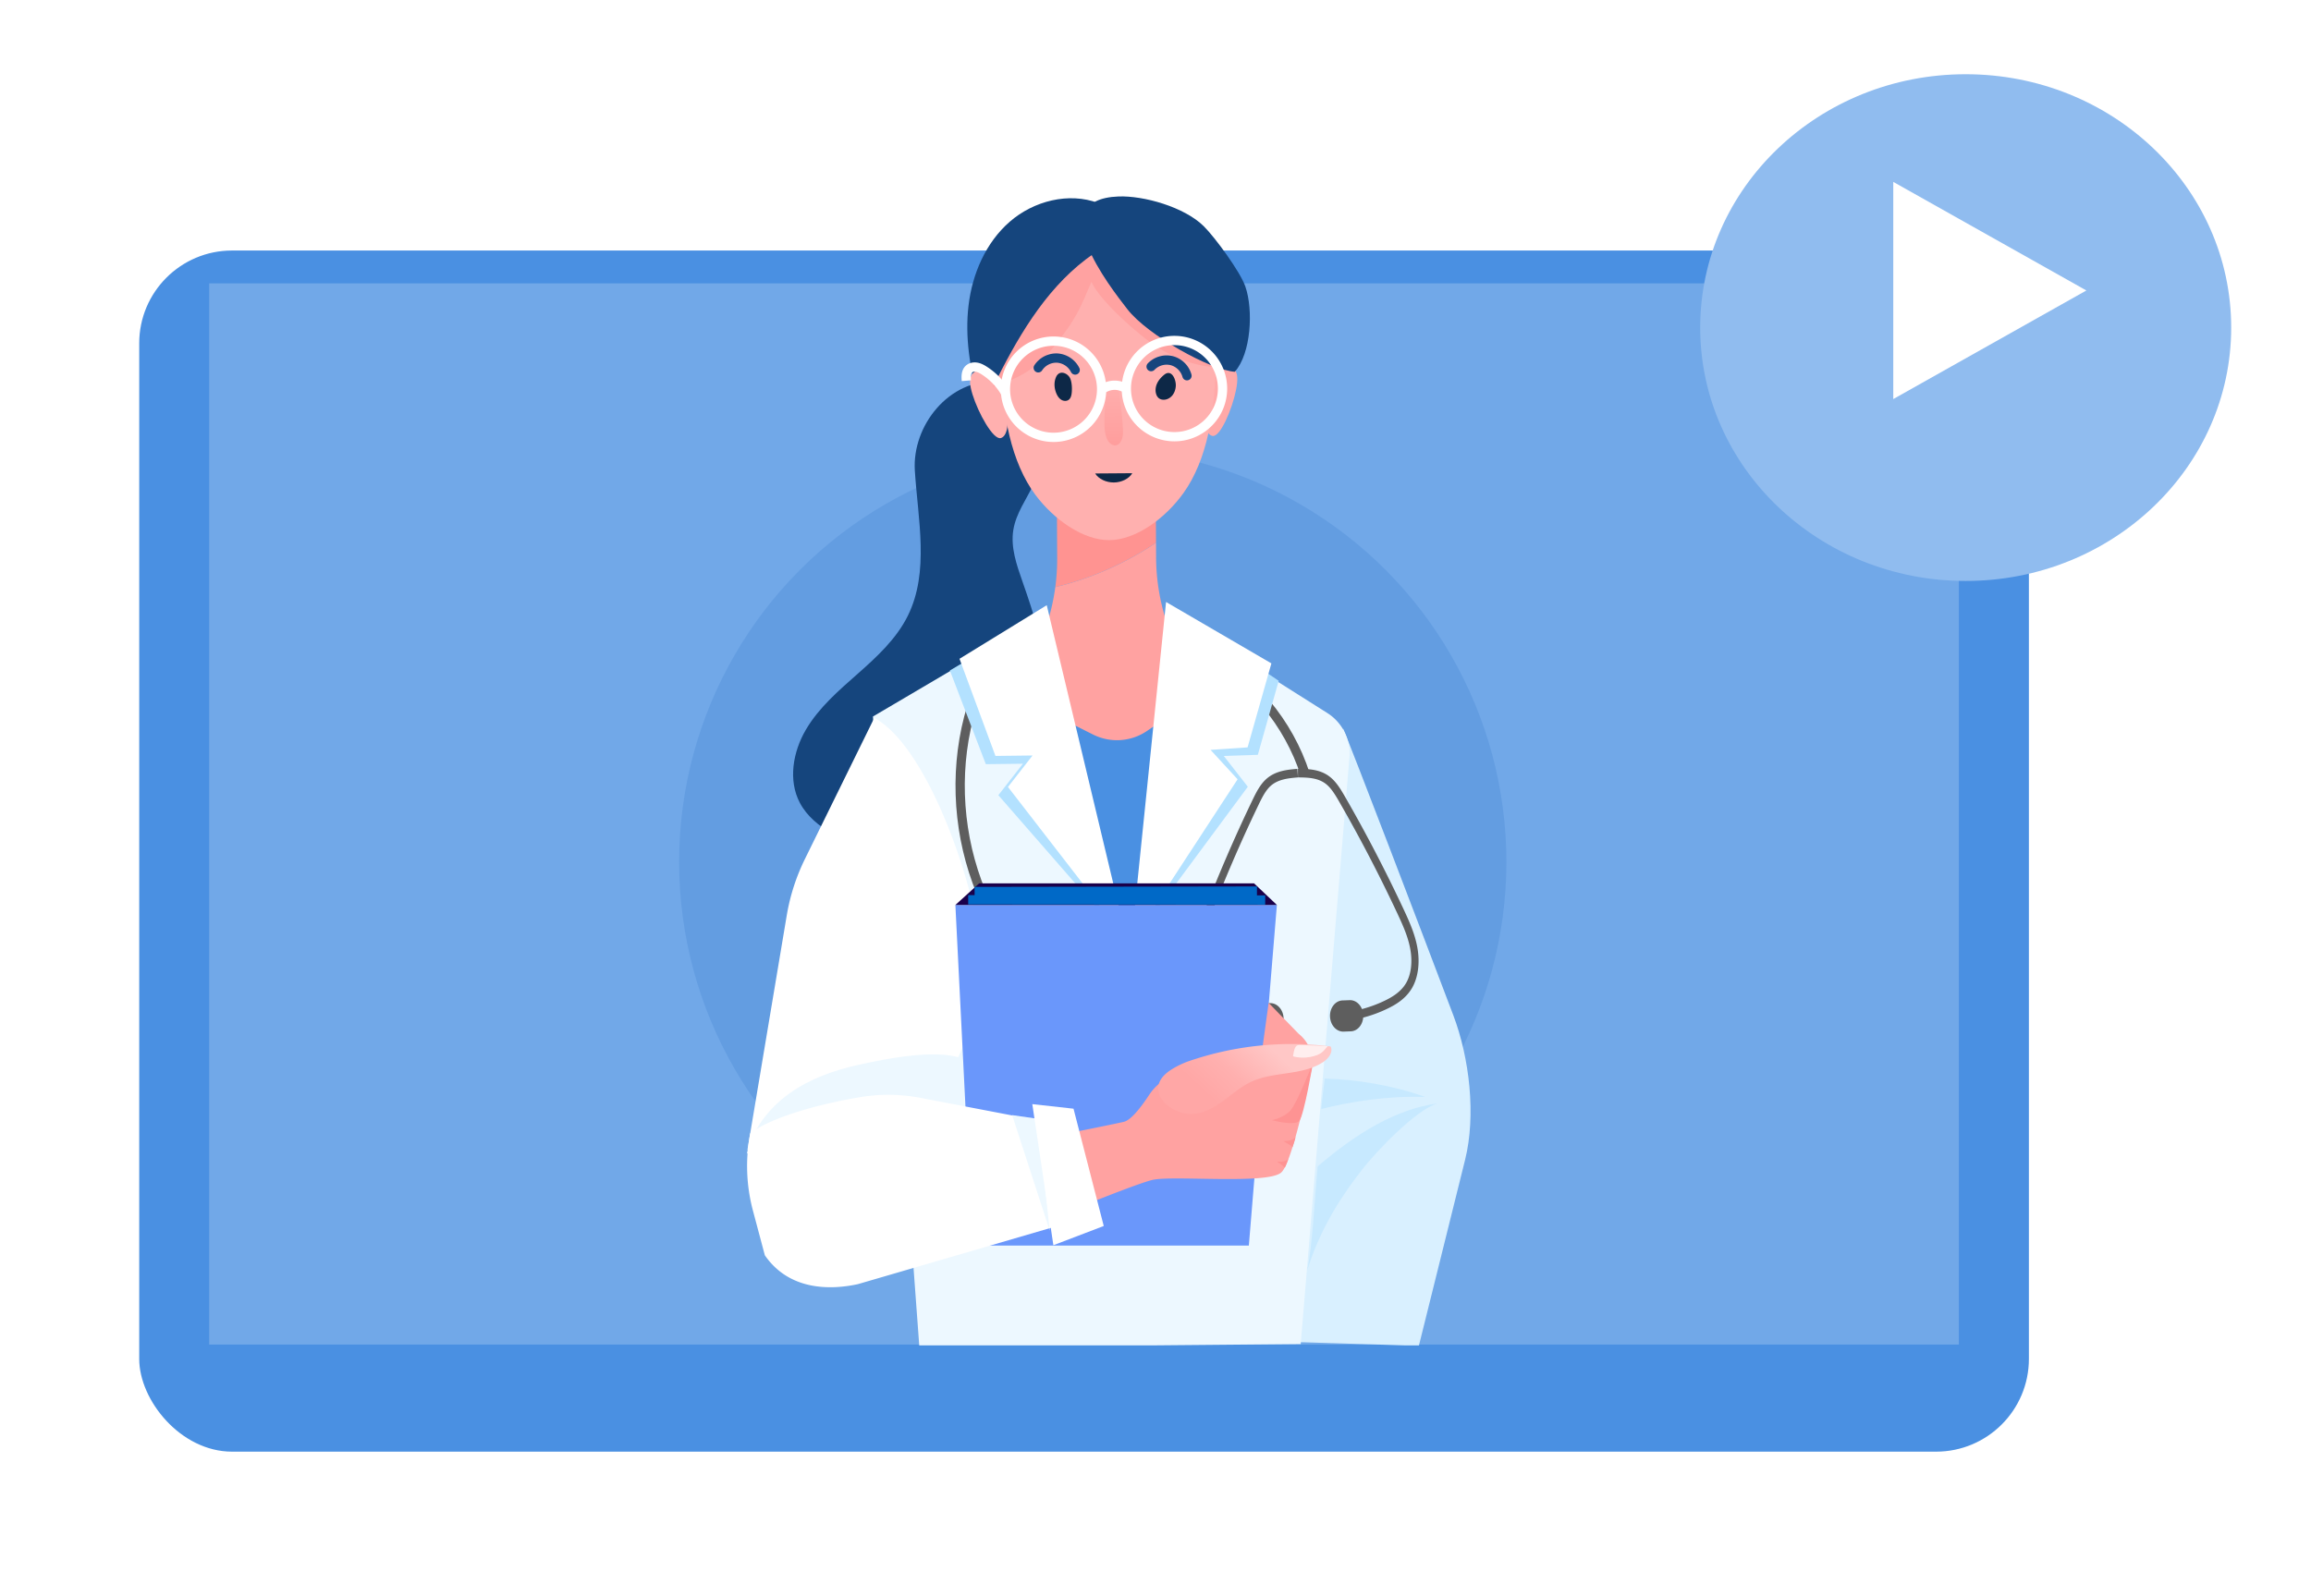 <svg width="249" height="172" viewBox="0 0 249 172" fill="none" xmlns="http://www.w3.org/2000/svg"><rect x="15" y="23" width="203.605" height="129.452" rx="10" fill="#4A90E2" filter="url(#a)"/><path d="M211.062 30.54H22.539v114.371h188.523V30.541z" fill="#71A8E8"/><mask id="b" maskUnits="userSpaceOnUse" x="22" y="30" width="190" height="115"><path d="M211.062 30.54H22.539v114.371h188.523V30.541z" fill="#71A8E8"/></mask><circle cx="117.74" cy="92.901" r="44.568" fill="#639DE1" mask="url(#b)"/><g clip-path="url(#c)"><path d="M144.714 78.526c1.054 2.46 7.947 20.517 11.87 30.881 1.751 4.627 2.466 10.791 1.273 15.592l-4.981 20.044-15.208-.458.543-36.215 6.503-29.844z" fill="#D9F0FF"/><path d="M153.562 118.23c-3.346-1.234-7.471-1.907-10.826-1.984-.152 1.069-.228 1.908-.381 3.281 3.25-.837 7.395-1.45 11.207-1.297zm1.3.699c-4.441.593-8.742 3.221-12.887 6.776-.305 3.052-.535 8.333-1.127 11.197 1.48-4.74 3.894-8.262 5.921-10.862 1.465-1.881 5.769-6.426 8.093-7.111z" fill="#C7E9FF"/><path d="M133.187 41.977c-.408 2.09-1.712 5.168-2.548 5.005-.836-.163-1.183-1.992-.774-4.083.408-2.09 1.417-3.653 2.253-3.49.835.163 1.478.476 1.069 2.568z" fill="#FFA9A8"/><path d="M113.906 60.135l-.06-11.372 10.658-.057.052 9.791a33.558 33.558 0 0 1-10.853 4.782 22.73 22.73 0 0 0 .203-3.144z" fill="#FF9391"/><path d="M124.556 58.497l.008 1.582a22.783 22.783 0 0 0 3.278 11.652l.041.067-17.172.09a22.755 22.755 0 0 0 2.992-8.609 33.57 33.57 0 0 0 10.853-4.782z" fill="#FFA2A1"/><path d="M98.569 50.71c.333 5.286 1.592 10.91-.756 15.657-1.224 2.474-3.306 4.399-5.373 6.226-2.068 1.827-4.207 3.662-5.605 6.041-1.4 2.38-1.94 5.459-.65 7.898.758 1.432 2.065 2.506 3.48 3.292 4.947 2.746 11.455 2.104 16.026-1.23 4.572-3.335 7.149-9.083 7.032-14.743-.078-3.84-1.287-7.558-2.559-11.182-.63-1.798-1.29-3.686-.981-5.566.29-1.772 1.398-3.28 2.178-4.897 1.77-3.668 1.515-10.792-3.866-11.102-5.272-.303-9.229 4.798-8.926 9.606z" fill="#15457D"/><path d="M107.872 38.722c.031 5.893 1.104 11.153 3.691 14.617 2.01 2.691 5.17 4.89 7.958 4.875 2.836-.015 6.013-2.304 8.009-5.1 2.491-3.491 3.465-8.7 3.434-14.514-.055-10.472-5.247-14.786-11.625-14.752-6.376.034-11.522 4.402-11.467 14.874z" fill="#FFB0AF"/><path d="M105.434 43.056c-.923-3.296-1.483-6.746-1.077-10.145.405-3.4 1.852-6.758 4.431-9.008 2.578-2.25 6.361-3.222 9.563-2.015 5.661 2.133 1.021 5.196-1.345 8.49-1.494 2.079-4.15 6.759-6.174 8.328-.482.374-5.311 4.658-5.398 4.35z" fill="#15457D"/><path d="M104.781 42.503c.628 2.037 2.25 4.959 3.064 4.708.814-.251.965-2.106.338-4.142-.627-2.036-1.796-3.483-2.609-3.232-.814.25-1.42.63-.793 2.666z" fill="#FFB0AF"/><path d="M130.752 39.548c-2.158-.14-4.223-.985-6.056-2.132-1.833-1.148-6.199-4.972-7.099-7.041-1.17 2.672-1.46 3.859-4.402 7.43-1.682 2.04-3.681 3.07-6.197 3.883 2.513-5.092 5.478-10.289 9.991-13.731.848-.646 1.763-1.273 2.813-1.447 2.4 1.655 4.775 3.385 6.745 5.533 1.97 2.149 3.472 4.682 4.205 7.505z" fill="#FFA2A1"/><path d="M121.463 33.317c2.18 2.816 8.941 6.558 11.582 6.753 1.764-1.981 2.007-6.685 1.136-9.19-.561-1.612-3.265-5.293-4.476-6.495-2.105-2.088-6.508-3.314-9.195-3.21-8.315.323-.899 9.751.953 12.142z" fill="#15457D"/><path d="M127.892 40.494a2.33 2.33 0 0 0-1.643-1.625 2.332 2.332 0 0 0-2.22.643m-8.184.365a2.333 2.333 0 0 0-1.921-1.285 2.331 2.331 0 0 0-2.059 1.05" stroke="#15457D" stroke-miterlimit="10" stroke-linecap="round" stroke-linejoin="round"/><path d="M126.686 41.607c-.025.37-.146.74-.385 1.024-.24.284-.604.47-.975.45a.82.82 0 0 1-.486-.18.908.908 0 0 1-.26-.405c-.13-.384-.076-.816.096-1.183.172-.367.453-.675.768-.93.798-.644 1.289.54 1.242 1.224zm-11.222.803c-.032.252-.108.52-.31.674-.229.175-.567.15-.811-.003-.245-.152-.408-.407-.521-.672-.238-.555-.285-1.208-.041-1.761a.897.897 0 0 1 .226-.328c.434-.37 1.09.002 1.294.45.206.45.223 1.165.163 1.64z" fill="#0D2847"/><path d="M119.021 46.22c.049.45.13.913.353 1.276.223.364.621.602.979.464.293-.113.499-.453.584-.813.084-.36.067-.742.044-1.114a39.105 39.105 0 0 0-.448-3.965c-.06-.363-.144-.76-.398-.965-1.135-.909-1.184 4.48-1.114 5.117z" fill="url(#d)"/><path d="M103.478 91.527c-3.899 2.354-8.996 2.583-13.091.588" stroke="#1A004A" stroke-width="2.126" stroke-miterlimit="10" stroke-linecap="round" stroke-linejoin="round"/><path d="M122 51c-.344.587-1.153.994-1.988 1-.835.006-1.654-.389-2.012-.971" fill="#0D2847"/><path d="M126.541 47.066a5.183 5.183 0 0 0 5.181-5.184 5.183 5.183 0 0 0-5.181-5.185 5.183 5.183 0 0 0-5.182 5.185 5.183 5.183 0 0 0 5.182 5.184zm-13.028.069a5.183 5.183 0 0 0 5.182-5.185 5.183 5.183 0 0 0-5.182-5.184 5.183 5.183 0 0 0-5.181 5.184 5.183 5.183 0 0 0 5.181 5.185zm7.965-5.119c-.771-.675-2.05-.66-2.806.03" stroke="#fff" stroke-miterlimit="10"/><path d="M108.341 42.343a6.942 6.942 0 0 0-2.31-2.416c-.252-.16-.521-.304-.815-.353-.294-.049-.619.012-.833.22-.312.305-.297.803-.261 1.238" stroke="#fff" stroke-miterlimit="10"/><path d="M140.148 144.857l-41.088.365-5.005-67.998 15.839-9.332h18.949l14.174 8.957a5.15 5.15 0 0 1 2.368 4.89l-5.237 63.118z" fill="#EDF8FF"/><path d="M140.638 83.48c-1.787-5.575-5.81-10.397-10.972-13.152-5.163-2.755-11.407-3.41-17.029-1.789-1.551.448-3.076 1.074-4.34 2.08-2.375 1.89-3.566 4.909-4.199 7.88-1.334 6.265-.589 12.956 2.093 18.773" stroke="#5E5E5E" stroke-miterlimit="10"/><path d="M95.978 130.106l-15.445-6.172 4.249-25.357a22.028 22.028 0 0 1 1.94-5.987l7.48-15.218c6.627 3.537 12.854 23.315 11.694 30.663l-9.918 22.071z" fill="#fff"/><path d="M80.469 124.338c.607-2.63 2.371-4.902 4.563-6.478 2.192-1.575 4.788-2.505 7.423-3.09 2.984-.663 8.292-1.734 11.173-.711 0 2.172-.075 4.202-.394 5.728-6.9-.686-16.99.711-22.765 4.551z" fill="#EDF8FF"/><path d="M110.043 67.743l8.812 16.206c.843 1.55 3.114 1.398 3.744-.25l6.097-15.955-9.327-1.926-9.326 1.925z" fill="#FFA2A1"/><path d="M122.183 101.813l-7.895-11.06-.987-13.825 4.478 2.24a5.744 5.744 0 0 0 5.812-.394l5.303-3.624-6.711 26.663z" fill="#4A90E2"/><path d="M144.287 86.392c2.246 3.9 4.364 7.972 6.295 12.103.606 1.297 1.128 2.477 1.366 3.767.262 1.414.096 2.762-.455 3.699-.566.963-1.528 1.516-2.301 1.89-.792.382-1.611.68-2.446.902-.239-.584-.748-.98-1.324-.959l-.775.029c-.776.028-1.378.803-1.343 1.731.033.927.691 1.655 1.467 1.627l.775-.029c.705-.026 1.26-.669 1.332-1.481a14.341 14.341 0 0 0 2.612-.961c.871-.42 1.958-1.052 2.64-2.21.674-1.146.884-2.76.575-4.426-.261-1.413-.833-2.709-1.447-4.023a161.175 161.175 0 0 0-6.333-12.178c-.509-.884-.988-1.66-1.688-2.19-1.052-.798-2.349-.813-3.391-.825l.002.926c.993.012 2.117.025 2.979.68.574.434 1.001 1.13 1.46 1.928z" fill="#5E5E5E"/><path d="M129.275 107.346c.765 1.105 1.896 1.654 2.795 2.01.873.344 1.769.597 2.676.764.131.805.733 1.405 1.437 1.38l.776-.029c.776-.028 1.378-.803 1.343-1.731-.034-.927-.691-1.655-1.467-1.627l-.775.029c-.576.021-1.054.454-1.249 1.054a13.736 13.736 0 0 1-2.505-.72c-.8-.315-1.799-.795-2.435-1.714-.619-.894-.883-2.226-.726-3.655.143-1.305.575-2.519 1.085-3.859a160.34 160.34 0 0 1 5.385-12.534c.399-.83.773-1.555 1.313-2.031.812-.716 1.933-.812 2.921-.897l-.066-.924c-1.039.088-2.331.2-3.321 1.073-.659.58-1.079 1.39-1.521 2.309a161.438 161.438 0 0 0-5.419 12.612c-.515 1.355-.991 2.69-1.147 4.118-.185 1.684.143 3.278.9 4.372z" fill="#5E5E5E"/><path d="M111.531 66.822l10.282 35.214-14.245-16.332 2.649-3.393-3.999.048-3.872-10.098 9.185-5.44z" fill="#B3E1FF"/><path d="M112.783 65.225l8.642 36.163-12.82-16.573 2.649-3.393-3.999.048-3.872-10.468 9.4-5.777z" fill="#fff"/><path d="M128.203 66.953l-6.65 35.258 12.894-17.419-2.593-3.322 3.672-.12 2.249-7.978-9.572-6.419z" fill="#B3E1FF"/><path d="M125.638 64.88l-3.749 36.655 11.455-17.546-2.912-3.17 3.99-.272 2.565-9.051-11.349-6.616z" fill="#fff"/><path d="M134.558 134.24h-29.786l-1.834-36.708h34.64l-3.02 36.708z" fill="#6A97FB"/><path d="M136.689 108.084l3.227 3.327a3.86 3.86 0 0 1 1.396 3.816c-.746 3.604-2.222 10.179-3.258 11.132-1.439 1.324-11.669.301-13.863.803-2.194.501-14.258 5.529-14.258 5.529l-.992-9.333s10.758-2.118 12.154-2.455c.802-.193 1.918-1.675 2.723-2.903a5.449 5.449 0 0 1 3.07-2.26l9.11-2.62.691-5.036z" fill="#FFA2A1"/><path d="M141.475 114.503s-.963 5.703-1.481 6.296c-.517.593-2.961-.074-2.961-.074s1.259-.222 1.999-1.037c.74-.815 2.443-5.185 2.443-5.185z" fill="#FE9393"/><path d="M125.537 115.787c.629-.595 1.762-1.15 2.582-1.431a34.037 34.037 0 0 1 15.248-1.574c.302.606-.228 1.3-.79 1.673-2.25 1.494-5.31.993-7.758 2.132-1.207.561-2.198 1.49-3.289 2.253-1.091.762-2.395 1.382-3.711 1.18-2.166-.331-4.16-2.456-2.282-4.233z" fill="url(#e)"/><path opacity=".7" d="M141.15 113.92c1.361-.256 1.453-.715 1.904-1.145.098-.049-2.707-.148-3.06-.148-.444 0-.542.395-.682 1.214.564.173 1.26.188 1.838.079z" fill="#fff"/><path d="M139.345 122.765c.142-.079.286-.206.28-.368-.09.427-.215.847-.372 1.255.04-.104-.882-.609-.98-.673.373-.012.726-.02 1.072-.214zm-.774 2.312c.134-.062.273-.167.279-.315a7.434 7.434 0 0 1-.426 1.112c.043-.091-.756-.615-.84-.679.339.015.659.033.987-.118z" fill="#FE9393"/><path d="M102.938 97.532c.124-.004 34.64 0 34.64 0l-2.457-2.328h-29.619l-2.564 2.328z" fill="#1A004A"/><path d="M104.318 96.975l32.001.024m-31.309-.913l30.421-.05" stroke="#0069C7" stroke-miterlimit="10"/><path d="M115.57 121.465l2.072 9.58-25.215 7.356c-2.9.624-7.353.741-10.018-3.11l-1.285-4.823a18.627 18.627 0 0 1-.314-8.201l.02-.11c2.324-1.807 7.784-3.256 12.022-3.937 2.118-.34 4.28-.292 6.388.113l16.33 3.132z" fill="#fff"/><path d="M109.055 120.182l4.046 12.443-1.283-12.048-2.763-.395z" fill="#EDF8FF"/><path d="M115.667 119.49l3.257 12.641-5.428 2.073-2.269-15.207 4.44.493z" fill="#fff"/></g><path d="M211.794 58.613c15.799 0 28.607-12.226 28.607-27.307C240.401 16.226 227.593 4 211.794 4s-28.606 12.226-28.606 27.306c0 15.081 12.807 27.307 28.606 27.307z" fill="#90BCEF" filter="url(#f)"/><path d="M224.797 31.307l-10.402 5.85-10.403 5.852V19.604l10.403 5.852 10.402 5.85z" fill="#fff"/><defs><filter id="a" x="0" y="12" width="233.605" height="159.452" filterUnits="userSpaceOnUse" color-interpolation-filters="sRGB"><feFlood flood-opacity="0" result="BackgroundImageFix"/><feColorMatrix in="SourceAlpha" values="0 0 0 0 0 0 0 0 0 0 0 0 0 0 0 0 0 0 127 0"/><feOffset dy="4"/><feGaussianBlur stdDeviation="7.5"/><feColorMatrix values="0 0 0 0 0.069 0 0 0 0 0.09 0 0 0 0 0.163 0 0 0 0.25 0"/><feBlend in2="BackgroundImageFix" result="effect1_dropShadow"/><feBlend in="SourceGraphic" in2="effect1_dropShadow" result="shape"/></filter><filter id="f" x="175.188" y="0" width="73.213" height="70.613" filterUnits="userSpaceOnUse" color-interpolation-filters="sRGB"><feFlood flood-opacity="0" result="BackgroundImageFix"/><feColorMatrix in="SourceAlpha" values="0 0 0 0 0 0 0 0 0 0 0 0 0 0 0 0 0 0 127 0"/><feOffset dy="4"/><feGaussianBlur stdDeviation="4"/><feColorMatrix values="0 0 0 0 0.124 0 0 0 0 0.154 0 0 0 0 0.263 0 0 0 0.25 0"/><feBlend in2="BackgroundImageFix" result="effect1_dropShadow"/><feBlend in="SourceGraphic" in2="effect1_dropShadow" result="shape"/></filter><linearGradient id="d" x1="120.058" y1="51.087" x2="119.844" y2="38.363" gradientUnits="userSpaceOnUse"><stop offset=".145" stop-color="#FF9A99"/><stop offset=".802" stop-color="#FFB0AF"/></linearGradient><linearGradient id="e" x1="129.928" y1="119.657" x2="136.565" y2="112.452" gradientUnits="userSpaceOnUse"><stop offset=".134" stop-color="#FFA7A6"/><stop offset=".498" stop-color="#FFB0AF"/><stop offset=".989" stop-color="#FFC7C6"/></linearGradient><clipPath id="c"><path fill="#fff" transform="translate(67 13)" d="M0 0h102v132H0z"/></clipPath></defs></svg>